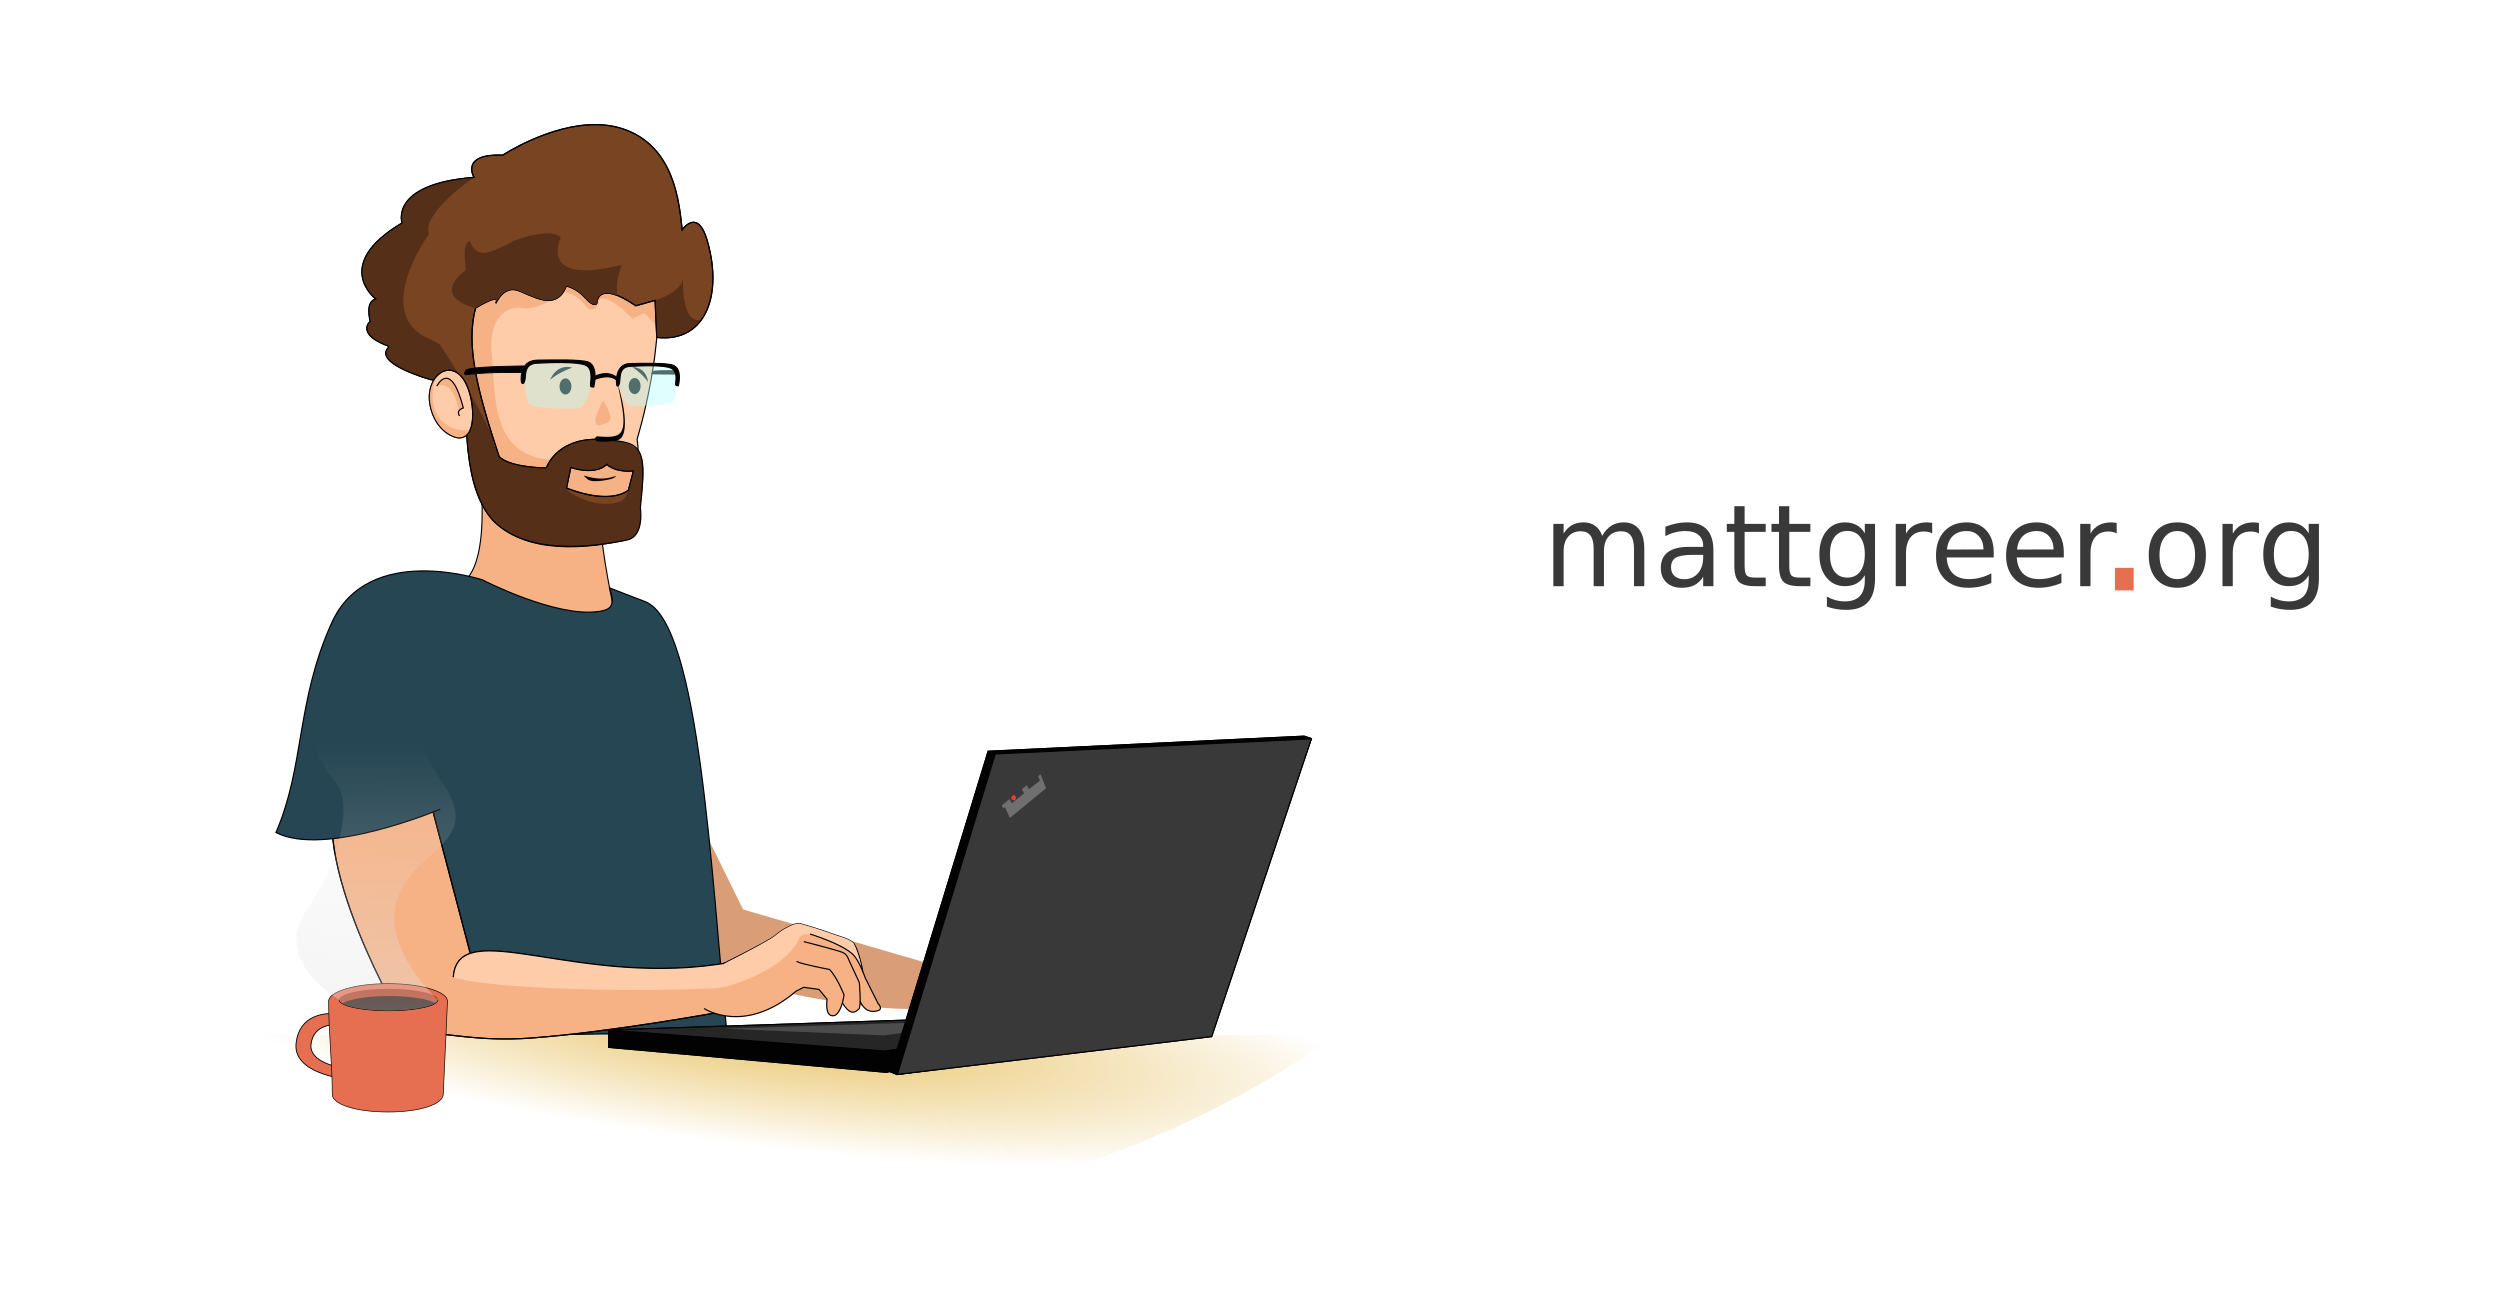 <?xml version="1.0" encoding="UTF-8" standalone="no"?>
<svg
   xmlns:dc="http://purl.org/dc/elements/1.1/"
   xmlns:cc="http://creativecommons.org/ns#"
   xmlns:rdf="http://www.w3.org/1999/02/22-rdf-syntax-ns#"
   xmlns:svg="http://www.w3.org/2000/svg"
   xmlns="http://www.w3.org/2000/svg"
   xmlns:xlink="http://www.w3.org/1999/xlink"
   xmlns:sodipodi="http://sodipodi.sourceforge.net/DTD/sodipodi-0.dtd"
   xmlns:inkscape="http://www.inkscape.org/namespaces/inkscape"
   width="1200mm"
   height="630mm"
   viewBox="0 0 1200 630"
   version="1.1"
   id="svg8"
   inkscape:version="1.0.1 (1.0.1+r74)"
   sodipodi:docname="meIndex_openGraph.svg"
   inkscape:export-filename="/home/matt/dev/mattgreer.org/illustrations/meIndex_openGraph.png"
   inkscape:export-xdpi="25.4"
   inkscape:export-ydpi="25.4">
  <rect x="0" y="0" width="1200" height="630" fill="#333333" stroke="none"/>
  <defs
     id="defs2">
    <linearGradient
       inkscape:collect="always"
       id="linearGradient5832">
      <stop
         style="stop-color:#e3e3e3;stop-opacity:1;"
         offset="0"
         id="stop5828" />
      <stop
         style="stop-color:#e3e3e3;stop-opacity:0;"
         offset="1"
         id="stop5830" />
    </linearGradient>
    <linearGradient
       inkscape:collect="always"
       id="linearGradient5786">
      <stop
         style="stop-color:#d4d4d4;stop-opacity:1;"
         offset="0"
         id="stop5782" />
      <stop
         style="stop-color:#d4d4d4;stop-opacity:0;"
         offset="1"
         id="stop5784" />
    </linearGradient>
    <linearGradient
       inkscape:collect="always"
       id="linearGradient5745">
      <stop
         style="stop-color:#e9c46a;stop-opacity:1;"
         offset="0"
         id="stop5741" />
      <stop
         style="stop-color:#e9c46a;stop-opacity:0;"
         offset="1"
         id="stop5743" />
    </linearGradient>
    <radialGradient
       inkscape:collect="always"
       xlink:href="#linearGradient5745"
       id="radialGradient5749"
       cx="188.043"
       cy="150.698"
       fx="188.043"
       fy="150.698"
       r="124.165"
       gradientTransform="matrix(2.355,0.269,-0.05,0.436,-6.433,424.607)"
       gradientUnits="userSpaceOnUse" />
    <linearGradient
       inkscape:collect="always"
       xlink:href="#linearGradient5786"
       id="linearGradient5788"
       x1="63.5"
       y1="201.284"
       x2="196.321"
       y2="43.063"
       gradientUnits="userSpaceOnUse"
       gradientTransform="matrix(2.156,0,0,2.156,88.126,42.274)" />
    <linearGradient
       inkscape:collect="always"
       xlink:href="#linearGradient5832"
       id="linearGradient5834"
       x1="43.682"
       y1="301.628"
       x2="44.677"
       y2="146.097"
       gradientUnits="userSpaceOnUse"
       gradientTransform="matrix(2.156,0,0,2.156,88.126,42.274)" />
  </defs>
  <sodipodi:namedview
     id="base"
     pagecolor="#ffffff"
     bordercolor="#666666"
     borderopacity="1.0"
     inkscape:pageopacity="0.0"
     inkscape:pageshadow="2"
     inkscape:zoom="0.125"
     inkscape:cx="1539.9164"
     inkscape:cy="478.45875"
     inkscape:document-units="mm"
     inkscape:current-layer="layer17"
     showgrid="false"
     fit-margin-top="8"
     fit-margin-left="8"
     fit-margin-right="8"
     fit-margin-bottom="8"
     inkscape:window-width="1900"
     inkscape:window-height="1032"
     inkscape:window-x="0"
     inkscape:window-y="28"
     inkscape:window-maximized="1"
     inkscape:snap-global="false"
     showguides="true"
     inkscape:guide-bbox="true"
     inkscape:document-rotation="0" />
  <g
     inkscape:groupmode="layer"
     id="layer17"
     inkscape:label="bg">
    <ellipse
       style="opacity:1;fill:url(#linearGradient5788);fill-opacity:1;stroke:none;stroke-width:0.431;stroke-miterlimit:4;stroke-dasharray:none;stroke-opacity:1"
       id="path5756"
       cx="372.224"
       cy="316.535"
       rx="195.103"
       ry="182.553" />
    <rect
       style="opacity:1;vector-effect:none;fill:#ffffff;fill-opacity:1;stroke:none;stroke-width:0.506;stroke-linecap:butt;stroke-linejoin:miter;stroke-miterlimit:4;stroke-dasharray:none;stroke-dashoffset:0;stroke-opacity:1"
       id="rect2115"
       width="1319.514"
       height="754.343"
       x="-32.354"
       y="-68.823" />
  </g>
  <g
     inkscape:groupmode="layer"
     id="layer9"
     inkscape:label="desk"
     transform="translate(-55.878,-44.183)">
    <path
       style="fill:url(#radialGradient5749);fill-opacity:1;stroke:none;stroke-width:0.57px;stroke-linecap:butt;stroke-linejoin:miter;stroke-opacity:1"
       d="m 161.253,540.999 h 535.434 c 0,0 -245.305,194.777 -535.434,0 z"
       id="path5261"
       inkscape:connector-curvature="0" />
  </g>
  <g
     inkscape:groupmode="layer"
     id="layer21"
     inkscape:label="left arm"
     style="display:inline">
    <path
       style="fill:#d99e77;fill-opacity:1;stroke:none;stroke-width:0.57px;stroke-linecap:butt;stroke-linejoin:miter;stroke-opacity:1"
       d="m 337.869,398.321 18.826,38.222 87.944,25.61 c 0,0 34.44,8.164 5.989,14.841 0,0 7.876,5.775 -7.439,7.044 -34.649,2.87 -111.595,-18.401 -111.595,-18.401 z"
       id="path7300"
       inkscape:connector-curvature="0"
       sodipodi:nodetypes="ccccscc" />
  </g>
  <g
     inkscape:groupmode="layer"
     id="layer8"
     inkscape:label="neck"
     transform="translate(-55.878,-44.183)">
    <path
       style="fill:#f6b285;fill-opacity:1;stroke:#000000;stroke-width:0.537px;stroke-linecap:butt;stroke-linejoin:miter;stroke-opacity:1"
       d="m 284.03,252.476 c 0,0 10.104,57.079 -5.052,70.533 l 44.856,22.695 24.879,-3.027 2.424,-3.315 c 0,0 -7.145,-31.712 -7.145,-47.712 z"
       id="path5134"
       inkscape:connector-curvature="0" />
  </g>
  <g
     inkscape:label="face"
     inkscape:groupmode="layer"
     id="layer1"
     transform="translate(29.369,-28.476)"
     style="display:inline">
    <path
       style="fill:#ffccaa;stroke:#000000;stroke-width:0.57px;stroke-linecap:butt;stroke-linejoin:miter;stroke-opacity:1"
       d="m 196.971,239.311 c 0,0 6.112,33.821 22.004,44.008 15.892,10.187 50.121,0.407 50.121,0.407 0,0 10.187,-26.079 7.335,-44.416 0,0 14.669,-47.268 8.557,-79.867 -6.112,-32.599 -85.979,-16.707 -85.979,-16.707 l -22.412,50.528 z"
       id="path100"
       inkscape:connector-curvature="0" />
    <path
       style="fill:#f6b285;fill-opacity:1;stroke:none;stroke-width:0.57px;stroke-linecap:butt;stroke-linejoin:miter;stroke-opacity:1"
       d="m 289.58,188.609 -9.653,-9.797 -5.763,2.593 c 0,0 -14.775,-15.445 -16.87,-7.285 0,0 0.181,3.263 -3.376,2.843 -1.662,-0.196 -1.609,-1.388 -3.206,-2.971 -2.778,-2.756 -6.248,-5.905 -10.548,-5.265 -6.771,1.008 -3.458,3.025 -3.458,3.025 0,0 -8.932,5.763 -15.559,4.61 -6.627,-1.153 -16.457,3.826 -14.44,23.131 2.017,19.305 -1.195,50.91 33.617,49.772 25.632,-0.838 4.462,-2.916 4.462,-2.916 l -8.512,12.997 -28.669,-5.33 -7.059,-17 -4.466,-27.517 -5.907,-23.771 5.763,-12.534 23.051,-6.627 20.314,-3.314 11.958,-0.144 39.186,3.314 -2.449,18.441 v 1.441"
       id="path5098"
       inkscape:connector-curvature="0"
       sodipodi:nodetypes="cccssssccssccccccccccccc" />
    <path
       style="fill:#f6b285;fill-opacity:1;stroke:none;stroke-width:0.57px;stroke-linecap:butt;stroke-linejoin:miter;stroke-opacity:1"
       d="m 260.048,220.606 c 0,0 5.63,8.788 3.025,10.229 -12.285,6.795 -4.087,-7.908 -3.025,-10.229 z"
       id="path5102"
       inkscape:connector-curvature="0"
       sodipodi:nodetypes="csc" />
    <path
       style="fill:#f6b285;fill-opacity:1;stroke:none;stroke-width:0.57px;stroke-linecap:butt;stroke-linejoin:miter;stroke-opacity:1"
       d="m 259.572,251.481 -17.114,0.509 -1.834,14.363 17.114,4.381 15.484,-0.306 2.242,-8.251 1.12,-8.048 z"
       id="path5106"
       inkscape:connector-curvature="0"
       sodipodi:nodetypes="cccccccc" />
  </g>
  <g
     inkscape:groupmode="layer"
     id="layer6"
     inkscape:label="beard/hair"
     style="display:inline"
     transform="translate(-55.878,-44.183)">
    <path
       style="display:inline;fill:#784421;stroke:#000000;stroke-width:0.57px;stroke-linecap:butt;stroke-linejoin:miter;stroke-opacity:1"
       d="m 342.155,103.995 c -22.346,-0.249 -44.902,14.617 -44.902,14.617 -20.782,-0.713 -13.854,10.696 -13.854,10.696 -40.85,3.26 -34.534,21.902 -34.534,21.902 -34.025,20.17 -12.632,36.47 -12.632,36.47 -5.297,1.528 -2.644,10.615 -2.644,10.615 -5.705,6.325 5.278,10.773 8.45,11.891 l 0.449,0.632 c -7.978,7.749 19.817,15.495 19.817,15.495 l 16.184,3.381 1.561,0.269 c -0.72,10.118 -2.493,50.771 14.042,65.528 18.948,16.911 51.343,9.983 60.104,8.353 8.761,-1.63 6.927,-14.058 6.927,-14.058 5.13,-25.853 1,-34.458 -19.05,-34.738 -19.46,0.03 -23.94,13.752 -23.94,13.752 0,0 -17.154,0.051 -22.662,-5.427 -10.666,-31.999 -16.038,-53.812 -11.32,-71.34 0,0 12.306,-7.73 9.713,-2.255 0,0 3.556,-8.333 10.183,-6.316 6.627,2.017 18.729,10.949 23.627,-2.017 0,0 4.898,0.864 9.22,5.763 4.322,4.898 5.475,2.593 5.475,2.593 0,0 -0.288,-11.814 18.729,1.152 l 9.22,-2.593 0.801,17.804 c 24.174,2.659 32.141,-21.677 23.726,-48.127 -4.584,-13.651 -11.511,-3.565 -11.511,-3.565 -1.426,-12.632 -3.464,-40.442 -28.932,-48.592 -3.979,-1.273 -8.11,-1.838 -12.249,-1.884 z m 4.98,163.13 c 5.118,4.246 12.786,3.062 12.786,3.062 l -2.377,9.22 c 0,0 -7.707,7.563 -29.749,-0.937 l 2.071,-9.909 c 0,0 11.29,4.101 17.269,-1.436 z"
       id="path76"
       inkscape:connector-curvature="0"
       sodipodi:nodetypes="sccccccccccssccccccscscccccccscccccc" />
    <path
       style="display:inline;fill:#552f17;fill-opacity:1;stroke:none;stroke-width:0.57px;stroke-linecap:butt;stroke-linejoin:miter;stroke-opacity:1"
       d="m 283.399,129.309 c -40.85,3.26 -34.534,21.902 -34.534,21.902 -34.025,20.17 -12.632,36.47 -12.632,36.47 -5.297,1.528 -2.644,10.615 -2.644,10.615 -5.705,6.325 5.278,10.773 8.45,11.891 l 0.449,0.632 c -7.978,7.749 19.817,15.495 19.817,15.495 5.929,1.14 4.447,1.041 10.398,2.065 l -2.324,-7.58 c 5.912,5.104 12.06,10.451 10.282,17.925 -0.72,10.118 -3.103,42.01 13.432,56.767 18.948,16.911 53.992,9.474 62.753,7.844 8.761,-1.63 6.418,-15.484 6.418,-15.484 3.09,-25.029 4.104,-32.543 -21.189,-32.802 -19.46,0.03 -23.94,13.752 -23.94,13.752 0,0 -17.154,0.051 -22.662,-5.426 -3.627,-15.033 -20.407,-41.605 -28.591,-53.981 l -4.815,-2.56 c -21.334,-8.623 -11.47,-34.254 -0.287,-50.28 -3.746,-10.085 21.62,-27.244 21.62,-27.244 z m 63.736,137.816 c 5.118,4.246 12.786,3.062 12.786,3.062 0,0 -1.779,13.066 -6.136,14.675 -11.553,4.266 -24.594,-3.86 -26.206,-6.176 l 2.287,-10.125 c 0,0 11.29,4.101 17.269,-1.436 z"
       id="path76-6"
       inkscape:connector-curvature="0"
       sodipodi:nodetypes="cccccccccccsccccccccccsccc" />
    <path
       style="display:inline;fill:#552f17;fill-opacity:1;stroke:none;stroke-width:0.57px;stroke-linecap:butt;stroke-linejoin:miter;stroke-opacity:1"
       d="m 383.757,176.539 c 0,0 -0.03,0.55 -0.053,1.407 0.069,-0.454 0.089,-0.924 0.053,-1.407 z m -0.053,1.407 c -1.044,6.919 -13.385,10.413 -13.385,10.413 l 0.801,17.804 c 9.86,1.084 17.023,-2.323 21.479,-8.532 -0.019,0.004 -0.035,0.009 -0.053,0.013 -8.792,2.152 -8.975,-14.703 -8.841,-19.699 z"
       id="path76-7"
       inkscape:connector-curvature="0"
       sodipodi:nodetypes="cccccccccc" />
    <path
       style="display:inline;fill:none;stroke:#000000;stroke-width:0.57px;stroke-linecap:butt;stroke-linejoin:miter;stroke-opacity:1"
       d="m 342.155,103.995 c -22.346,-0.249 -44.902,14.617 -44.902,14.617 -20.782,-0.713 -13.854,10.696 -13.854,10.696 -40.85,3.26 -34.534,21.902 -34.534,21.902 -34.025,20.17 -12.632,36.47 -12.632,36.47 -5.297,1.528 -2.644,10.615 -2.644,10.615 -5.705,6.325 5.278,10.773 8.45,11.891 l 0.449,0.632 c -7.978,7.749 19.817,15.495 19.817,15.495 l 16.184,3.381 1.561,0.269 c -0.72,10.118 -2.493,50.771 14.042,65.528 18.948,16.911 53.788,9.576 62.549,7.946 8.761,-1.63 6.621,-15.586 6.621,-15.586 3.384,-31.807 0.428,-31.463 -21.189,-32.802 -19.46,0.03 -23.94,13.752 -23.94,13.752 0,0 -17.154,0.051 -22.662,-5.427 -10.666,-31.999 -16.038,-53.812 -11.32,-71.34 0,0 12.306,-7.73 9.713,-2.255 0,0 3.556,-8.333 10.183,-6.316 6.627,2.017 18.729,10.949 23.627,-2.017 0,0 4.898,0.864 9.22,5.763 4.322,4.898 5.475,2.593 5.475,2.593 0,0 -0.288,-11.814 18.729,1.152 l 9.22,-2.593 0.801,17.804 c 24.173,2.659 32.141,-21.677 23.726,-48.127 -4.584,-13.651 -11.511,-3.565 -11.511,-3.565 -1.426,-12.632 -3.464,-40.442 -28.932,-48.592 -3.979,-1.273 -8.11,-1.838 -12.249,-1.884 z m 4.98,163.13 c 5.118,4.246 12.786,3.062 12.786,3.062 l -2.377,9.22 c 0,0 -7.707,7.563 -29.749,-0.937 l 2.071,-9.909 c 0,0 11.29,4.101 17.269,-1.436 z"
       id="path76-3"
       inkscape:connector-curvature="0"
       sodipodi:nodetypes="sccccccccccssccccccscscccccccscccccc" />
    <path
       style="display:inline;fill:#552f17;fill-opacity:1;stroke:none;stroke-width:0.57px;stroke-linecap:butt;stroke-linejoin:miter;stroke-opacity:1"
       d="m 279.209,173.939 c -16.911,13.447 4.943,18.094 4.943,18.094 0,0 12.306,-7.73 9.713,-2.255 0,0 3.556,-8.333 10.183,-6.316 6.627,2.017 18.729,10.949 23.627,-2.017 0,0 4.898,0.864 9.22,5.763 4.322,4.898 5.475,2.593 5.475,2.593 0,0 -0.185,-7.733 9.823,-3.812 -1.112,-7.5 2.196,-14.698 2.196,-14.698 -40.952,10.391 -29.338,-13.04 -29.338,-13.04 0,0 -3.259,-5.501 -22.207,1.426 -13.378,6.974 -18.13,8.59 -21.578,-0.023 -4.253,2.719 -1.25,12.557 -2.056,14.284 z"
       id="path76-5"
       inkscape:connector-curvature="0"
       sodipodi:nodetypes="cccccccccccccc" />
    <path
       style="display:inline;fill:#000000;fill-opacity:1;stroke:none;stroke-width:0.525px;stroke-linecap:butt;stroke-linejoin:miter;stroke-opacity:1"
       d="m 336.51,272.554 c 0,0 6.787,2.424 12.399,0.808 5.612,-1.616 0.75,0.606 0.75,0.606 0,0 -9.071,2.491 -11.746,0.269 -2.676,-2.222 -1.403,-1.683 -1.403,-1.683 z"
       id="path4936"
       inkscape:connector-curvature="0" />
  </g>
  <g
     inkscape:groupmode="layer"
     id="layer7"
     inkscape:label="nose/ear"
     transform="translate(-55.878,-44.183)">
    <path
       style="display:inline;fill:#ffccaa;fill-opacity:1;stroke:#000000;stroke-width:0.513px;stroke-linecap:butt;stroke-linejoin:miter;stroke-opacity:1"
       d="m 261.985,236.506 c 1.471,13.304 11.004,18.248 14.897,17.86 6.427,-0.639 6.572,-11.348 5.15,-18.407 -4.571,-22.685 -21.273,-14.516 -20.046,0.547 z"
       id="path102"
       inkscape:connector-curvature="0"
       sodipodi:nodetypes="cssc" />
    <path
       style="color:#000000;font-style:normal;font-variant:normal;font-weight:normal;font-stretch:normal;font-size:medium;line-height:normal;font-family:sans-serif;font-variant-ligatures:normal;font-variant-position:normal;font-variant-caps:normal;font-variant-numeric:normal;font-variant-alternates:normal;font-feature-settings:normal;text-indent:0;text-align:start;text-decoration:none;text-decoration-line:none;text-decoration-style:solid;text-decoration-color:#000000;letter-spacing:normal;word-spacing:normal;text-transform:none;writing-mode:lr-tb;direction:ltr;text-orientation:mixed;dominant-baseline:auto;baseline-shift:baseline;text-anchor:start;white-space:normal;shape-padding:0;clip-rule:nonzero;display:inline;overflow:visible;visibility:visible;opacity:1;isolation:auto;mix-blend-mode:normal;color-interpolation:sRGB;color-interpolation-filters:linearRGB;solid-color:#000000;solid-opacity:1;vector-effect:none;fill:#000000;fill-opacity:1;fill-rule:nonzero;stroke:none;stroke-width:2.156;stroke-linecap:butt;stroke-linejoin:miter;stroke-miterlimit:4;stroke-dasharray:none;stroke-dashoffset:0;stroke-opacity:1;color-rendering:auto;image-rendering:auto;shape-rendering:auto;text-rendering:auto;enable-background:accumulate"
       d="m 353.42,233.716 c 4.211,20.438 0.749,20.774 -11.137,19.897 -4.364,3.86 8.17,2.396 9.579,1.926 6.479,-0.736 3.863,-16.864 0.478,-27.153 z"
       id="path138-3"
       inkscape:connector-curvature="0"
       sodipodi:nodetypes="ccccc" />
    <path
       style="fill:#f6b285;fill-opacity:1;stroke:none;stroke-width:0.57px;stroke-linecap:butt;stroke-linejoin:miter;stroke-opacity:1"
       d="m 265.547,229.517 c 0,0 6.614,-13.44 12.723,10.461 0,0 -3.736,1.112 -1.8,3.863 -2.262,-18.723 -10.923,-14.324 -10.923,-14.324 z"
       id="path5024-0"
       inkscape:connector-curvature="0"
       sodipodi:nodetypes="cc" />
    <path
       style="fill:none;stroke:#000000;stroke-width:0.57px;stroke-linecap:butt;stroke-linejoin:miter;stroke-opacity:1"
       d="m 265.547,229.517 c 0,0 6.614,-13.44 12.723,10.461 0,0 -3.736,1.112 -1.8,3.863"
       id="path5024"
       inkscape:connector-curvature="0"
       sodipodi:nodetypes="cc" />
    <path
       style="display:inline;fill:#f6b285;fill-opacity:1;stroke:none;stroke-width:0.513px;stroke-linecap:butt;stroke-linejoin:miter;stroke-opacity:1"
       d="m 265.686,224.48 c -3.065,3.979 -4.327,5.993 -3.82,12.22 1.471,13.304 11.005,18.248 14.897,17.861 1.335,-0.133 1.46,0.591 4.888,-3.817 -19.483,0.913 -20.358,-17.89 -15.965,-26.263 z"
       id="path102-6"
       inkscape:connector-curvature="0"
       sodipodi:nodetypes="ccccc" />
    <path
       style="display:inline;fill:none;fill-opacity:1;stroke:#000000;stroke-width:0.513px;stroke-linecap:butt;stroke-linejoin:miter;stroke-opacity:1"
       d="m 261.985,236.506 c 1.471,13.304 11.004,18.248 14.897,17.86 6.427,-0.639 6.572,-11.348 5.15,-18.407 -4.571,-22.685 -21.273,-14.516 -20.046,0.547 z"
       id="path102-2"
       inkscape:connector-curvature="0"
       sodipodi:nodetypes="cssc" />
  </g>
  <g
     inkscape:groupmode="layer"
     id="layer4"
     inkscape:label="eyes"
     transform="translate(-55.878,-44.183)">
    <ellipse
       style="display:inline;fill:#000000;fill-opacity:1;stroke:none;stroke-width:2.156;stroke-miterlimit:4;stroke-dasharray:none"
       id="path4791"
       cx="327.303"
       cy="229.682"
       rx="2.852"
       ry="3.871" />
    <ellipse
       style="display:inline;fill:#000000;fill-opacity:1;stroke:none;stroke-width:2.156;stroke-miterlimit:4;stroke-dasharray:none"
       id="path4791-9"
       cx="360.513"
       cy="229.478"
       rx="2.852"
       ry="3.871" />
    <path
       style="display:inline;fill:#000000;fill-opacity:1;stroke:none;stroke-width:0.57px;stroke-linecap:butt;stroke-linejoin:miter;stroke-opacity:1"
       d="m 319.934,226.47 c 0,0 2.846,-7.874 10.69,-5.836 0,0 -2.637,0.877 -5.403,2.344 -3.247,1.722 -5.288,3.493 -5.288,3.493 z"
       id="path4808"
       inkscape:connector-curvature="0"
       sodipodi:nodetypes="ccsc" />
    <path
       style="display:inline;fill:#000000;fill-opacity:1;stroke:none;stroke-width:0.484px;stroke-linecap:butt;stroke-linejoin:miter;stroke-opacity:1"
       d="m 366.946,227.516 c 0,0 -0.491,-6.947 -7.516,-7.115 0,0 1.988,1.305 3.943,3.112 2.295,2.121 3.573,4.004 3.573,4.004 z"
       id="path4808-1"
       inkscape:connector-curvature="0"
       sodipodi:nodetypes="ccsc" />
  </g>
  <g
     inkscape:groupmode="layer"
     id="layer3"
     inkscape:label="glasses"
     style="display:inline"
     transform="translate(-55.878,-44.183)">
    <path
       style="display:inline;fill:#000000;fill-opacity:1;stroke:#000000;stroke-width:0.522px;stroke-linecap:butt;stroke-linejoin:miter;stroke-opacity:1"
       d="m 341.451,224.828 c 0,0 5.692,-3.296 10.632,0.575 l -0.032,1.455 c 0,0 -2.56,-3.674 -10.751,-0.54 z"
       id="path136"
       inkscape:connector-curvature="0"
       sodipodi:nodetypes="ccccc" />
    <path
       style="display:inline;fill:#000000;stroke:#000000;stroke-width:0.437px;stroke-linecap:butt;stroke-linejoin:miter;stroke-opacity:1"
       d="m 279.338,224.041 c -1.569,-1.096 0.373,-1.004 0.097,-1.813 -0.585,-1.711 14.065,-2.177 27.801,-2.407 l -0.991,3.205 c 0,0 -14.516,-0.495 -26.906,1.015 z"
       id="path134"
       inkscape:connector-curvature="0"
       sodipodi:nodetypes="cscccc" />
    <path
       style="fill:#b8fdfa;fill-opacity:0.437;stroke:none;stroke-width:0.57px;stroke-linecap:butt;stroke-linejoin:miter;stroke-opacity:1"
       d="m 339.344,229.9 c 0,0 -2.292,10.442 -6.316,10.442 -4.024,0 -20.272,0.458 -23.125,-2.445 -2.852,-2.903 -1.986,-16.045 -1.986,-16.045 l 3.464,-3.464 8.201,-0.815 h 9.525 c 0,0 5.144,-0.051 5.654,0.306 0.509,0.357 4.89,3.056 4.992,3.26 0.102,0.204 1.07,5.144 1.07,5.144 z"
       id="path4882"
       inkscape:connector-curvature="0"
       sodipodi:nodetypes="csscccccccc" />
    <path
       style="fill:#000000;fill-opacity:1;stroke:#000000;stroke-width:0.57px;stroke-linecap:butt;stroke-linejoin:miter;stroke-opacity:1"
       d="m 306.114,227.155 c 0,0 -1.222,-9.983 7.742,-10.085 6.287,-0.071 20.905,-0.512 24.502,0.969 4.996,2.057 2.51,11.941 2.51,11.941 0,0 -1.32,0.013 -1.519,-0.48 -0.331,-0.818 1.706,-8.152 -2.267,-9.986 -3.973,-1.834 -16.809,-1.324 -23.43,-1.019 -6.622,0.306 -5.195,6.214 -5.909,8.455 -0.713,2.241 -1.63,1.183 -1.63,0.204 z"
       id="path4850"
       inkscape:connector-curvature="0"
       sodipodi:nodetypes="csscscscsc" />
    <path
       style="display:inline;fill:#000000;stroke:#000000;stroke-width:0.323px;stroke-linecap:butt;stroke-linejoin:miter;stroke-opacity:1"
       d="m 369.05,222.451 c 0,0 -1.632,-0.346 11.363,-0.479 l -0.07,1.826 -11.673,-0.09 z"
       id="path134-6"
       inkscape:connector-curvature="0"
       sodipodi:nodetypes="ccccc" />
    <path
       style="display:inline;fill:#b8fdfa;fill-opacity:0.437;stroke:none;stroke-width:0.488px;stroke-linecap:butt;stroke-linejoin:miter;stroke-opacity:1"
       d="m 353.332,230.143 c 0,0 1.988,8.809 5.478,8.809 3.49,0 17.584,0.387 20.058,-2.063 2.474,-2.449 1.723,-13.535 1.723,-13.535 l -3.004,-2.922 -7.113,-0.688 h -8.262 c 0,0 -4.462,-0.043 -4.904,0.258 -0.442,0.301 -4.241,2.578 -4.33,2.75 -0.088,0.172 -0.928,4.34 -0.928,4.34 z"
       id="path4882-0"
       inkscape:connector-curvature="0"
       sodipodi:nodetypes="csscccccccc" />
    <path
       style="display:inline;fill:#000000;fill-opacity:1;stroke:#000000;stroke-width:0.519px;stroke-linecap:butt;stroke-linejoin:miter;stroke-opacity:1"
       d="m 351.81,228.458 c 0,0 -1.043,-9.691 6.604,-9.79 5.363,-0.069 17.833,-0.497 20.901,0.941 4.262,1.997 2.177,9.755 2.177,9.755 0,0 -1.126,0.013 -1.295,-0.466 -0.282,-0.795 1.419,-6.077 -1.97,-7.857 -3.389,-1.78 -14.338,-1.286 -19.987,-0.989 -5.648,0.297 -4.432,6.032 -5.04,8.208 -0.608,2.176 -1.39,1.149 -1.39,0.198 z"
       id="path4850-2"
       inkscape:connector-curvature="0"
       sodipodi:nodetypes="csscscscsc" />
  </g>
  <g
     inkscape:groupmode="layer"
     id="layer5"
     inkscape:label="shirt"
     transform="translate(-55.878,-44.183)">
    <path
       style="fill:#264653;fill-opacity:1;stroke:#000000;stroke-width:0.57px;stroke-linecap:butt;stroke-linejoin:miter;stroke-opacity:1"
       d="m 228.488,332.775 c 15.36,-20.82 59.085,-10.187 59.085,-10.187 0,0 35.325,18.255 55.927,15.077 5.664,-0.874 7.844,-2.751 4.992,-11.308 0,0 11.666,4.623 17.14,6.641 26.239,10.29 31.695,133.161 39.338,208.68 -68.639,-3.308 -95.517,1.503 -144.705,-1.603 L 231.845,445.084"
       id="path4919-8"
       inkscape:connector-curvature="0"
       sodipodi:nodetypes="ccsccccc" />
  </g>
  <g
     inkscape:groupmode="layer"
     id="layer12"
     inkscape:label="laptop"
     transform="translate(-55.878,-44.183)">
    <path
       style="fill:#020202;fill-opacity:1;stroke:#000000;stroke-width:0.57px;stroke-linecap:butt;stroke-linejoin:miter;stroke-opacity:1"
       d="M 481.442,548.237 348.03,537.967 v 8.932 l 133.339,11.999 12.807,-3.109 -6.551,-7.945 z"
       id="path5327"
       inkscape:connector-curvature="0"
       sodipodi:nodetypes="ccccccc" />
    <path
       style="fill:#262626;fill-opacity:1;stroke:#000000;stroke-width:0.57px;stroke-linecap:butt;stroke-linejoin:miter;stroke-opacity:1"
       d="m 347.704,538.578 152.251,-5.037 -2.305,12.534 -17,2.593 z"
       id="path5329"
       inkscape:connector-curvature="0"
       sodipodi:nodetypes="ccccc" />
    <path
       style="fill:#4c4c4c;fill-opacity:1;stroke:none;stroke-width:0.57px;stroke-linecap:butt;stroke-linejoin:miter;stroke-opacity:1"
       d="m 494.017,535.076 c 0,0 -91.164,2.884 -90.155,2.884 1.008,0 76.246,3.212 76.246,3.212 l 12.272,-1.62 z"
       id="path5375"
       inkscape:connector-curvature="0"
       sodipodi:nodetypes="csccc" />
    <path
       style="fill:#020202;fill-opacity:1;stroke:#000000;stroke-width:0.57px;stroke-linecap:butt;stroke-linejoin:miter;stroke-opacity:1"
       d="m 483.218,558.613 46.974,-153.823 151.719,-7.248 3.389,1.164 -51.219,141.751 -147.665,19.473 z"
       id="path5325"
       inkscape:connector-curvature="0"
       sodipodi:nodetypes="ccccccc" />
    <path
       style="fill:#393939;fill-opacity:1;stroke:#000000;stroke-width:0.57px;stroke-linecap:butt;stroke-linejoin:miter;stroke-opacity:1"
       d="m 486.615,559.904 46.974,-153.823 151.719,-7.248 -47.83,142.915 z"
       id="path5325-7"
       inkscape:connector-curvature="0"
       sodipodi:nodetypes="ccccc" />
    <path
       style="fill:#6f6f6f;fill-opacity:1;stroke:none;stroke-width:0.57px;stroke-linecap:butt;stroke-linejoin:miter;stroke-opacity:1"
       d="m 555.392,415.869 -1.188,0.832 0.849,2.216 -5.297,4.075 -0.984,-1.93 -2.354,1.891 0.995,2.026 -5.857,4.788 -1.079,-2.042 -3.745,3.007 0.706,1.476 0.806,-0.612 2.388,5.194 17.35,-14.27 z"
       id="path5361"
       inkscape:connector-curvature="0"
       sodipodi:nodetypes="ccccccccccccccc" />
    <ellipse
       style="fill:#ff3333;fill-opacity:1;stroke:none;stroke-width:0.535;stroke-miterlimit:4;stroke-dasharray:none;stroke-opacity:1"
       id="path5363"
       cx="542.447"
       cy="427.143"
       rx="1.095"
       ry="1.197" />
    <path
       sodipodi:nodetypes="ccccccc"
       inkscape:connector-curvature="0"
       id="path7948"
       d="M 481.442,548.237 348.03,537.967 v 8.932 l 133.339,11.999 12.807,-3.109 -6.551,-7.945 z"
       style="fill:#020202;fill-opacity:1;stroke:#000000;stroke-width:0.57px;stroke-linecap:butt;stroke-linejoin:miter;stroke-opacity:1" />
    <path
       sodipodi:nodetypes="ccccc"
       inkscape:connector-curvature="0"
       id="path7950"
       d="m 347.704,538.578 152.251,-5.037 -2.305,12.534 -17,2.593 z"
       style="fill:#262626;fill-opacity:1;stroke:#000000;stroke-width:0.57px;stroke-linecap:butt;stroke-linejoin:miter;stroke-opacity:1" />
    <path
       sodipodi:nodetypes="csccc"
       inkscape:connector-curvature="0"
       id="path7952"
       d="m 494.017,535.076 c 0,0 -91.164,2.884 -90.155,2.884 1.008,0 76.246,3.212 76.246,3.212 l 12.272,-1.62 z"
       style="fill:#4c4c4c;fill-opacity:1;stroke:none;stroke-width:0.57px;stroke-linecap:butt;stroke-linejoin:miter;stroke-opacity:1" />
    <path
       sodipodi:nodetypes="ccccccc"
       inkscape:connector-curvature="0"
       id="path7954"
       d="m 483.218,558.613 46.974,-153.823 151.719,-7.248 3.389,1.164 -51.219,141.751 -147.665,19.473 z"
       style="fill:#020202;fill-opacity:1;stroke:#000000;stroke-width:0.57px;stroke-linecap:butt;stroke-linejoin:miter;stroke-opacity:1" />
    <path
       sodipodi:nodetypes="ccccc"
       inkscape:connector-curvature="0"
       id="path7956"
       d="m 486.615,559.904 46.974,-153.823 151.719,-7.248 -47.83,142.915 z"
       style="fill:#393939;fill-opacity:1;stroke:#000000;stroke-width:0.57px;stroke-linecap:butt;stroke-linejoin:miter;stroke-opacity:1" />
    <path
       sodipodi:nodetypes="ccccccccccccccc"
       inkscape:connector-curvature="0"
       id="path7958"
       d="m 555.392,415.869 -1.188,0.832 0.849,2.216 -5.297,4.075 -0.984,-1.93 -2.354,1.891 0.995,2.026 -5.857,4.788 -1.079,-2.042 -3.745,3.007 0.706,1.476 0.806,-0.612 2.388,5.194 17.35,-14.27 z"
       style="fill:#6f6f6f;fill-opacity:1;stroke:none;stroke-width:0.57px;stroke-linecap:butt;stroke-linejoin:miter;stroke-opacity:1" />
    <ellipse
       ry="1.197"
       rx="1.095"
       cy="427.143"
       cx="542.447"
       id="ellipse7960"
       style="fill:#ff3333;fill-opacity:1;stroke:none;stroke-width:0.535;stroke-miterlimit:4;stroke-dasharray:none;stroke-opacity:1" />
  </g>
  <g
     inkscape:groupmode="layer"
     id="layer10"
     inkscape:label="arm"
     transform="translate(-55.878,-44.183)">
    <path
       style="fill:#f6b285;fill-opacity:1;stroke:#000000;stroke-width:0.571;stroke-linecap:butt;stroke-linejoin:miter;stroke-miterlimit:4;stroke-dasharray:none;stroke-opacity:1"
       d="m 281.629,501.905 c -15.056,-57.353 -26.07,-99.167 -26.07,-99.167 0,0 -30.48,3.273 -36.461,15.372 -17.966,36.34 30.611,117.7 30.611,117.7 0,0 3.746,7.78 14.407,4.898 4.235,-1.144 21.095,3.647 46.761,1.733 38.95,-2.904 90.746,-12.489 90.746,-12.489 0,0 15.731,-25.826 5.414,-23.938 -72.768,13.319 -131.251,-23.509 -133.556,7.178"
       id="path5264"
       inkscape:connector-curvature="0"
       sodipodi:nodetypes="ccscsscsc" />
    <path
       style="fill:#ffccaa;fill-opacity:1;stroke:none;stroke-width:0.571;stroke-linecap:butt;stroke-linejoin:miter;stroke-miterlimit:4;stroke-dasharray:none;stroke-opacity:1"
       d="m 407.814,518.162 c 2.884,-6.523 4.626,-13.136 -0.777,-12.147 -72.768,13.319 -131.251,-23.509 -133.556,7.178 0,0 9.64,4.642 67.91,5.969 33.924,0.773 66.424,-1 66.424,-1 z"
       id="path5264-8"
       inkscape:connector-curvature="0"
       sodipodi:nodetypes="cscsc" />
    <path
       style="fill:none;fill-opacity:1;stroke:#000000;stroke-width:0.571;stroke-linecap:butt;stroke-linejoin:miter;stroke-miterlimit:4;stroke-dasharray:none;stroke-opacity:1"
       d="m 281.629,501.905 c -15.056,-57.353 -26.07,-99.167 -26.07,-99.167 0,0 -30.48,3.273 -36.461,15.372 -17.966,36.34 30.611,117.7 30.611,117.7 0,0 3.746,7.78 14.407,4.898 4.235,-1.144 21.095,3.647 46.761,1.733 38.95,-2.904 90.746,-12.489 90.746,-12.489 0,0 15.731,-25.826 5.414,-23.938 -72.768,13.319 -131.251,-23.509 -133.556,7.178"
       id="path5264-4"
       inkscape:connector-curvature="0"
       sodipodi:nodetypes="ccscsscsc" />
  </g>
  <g
     inkscape:groupmode="layer"
     id="layer14"
     inkscape:label="hand">
    <path
       style="fill:#f6b285;fill-opacity:1;stroke:none;stroke-width:0.57px;stroke-linecap:butt;stroke-linejoin:miter;stroke-opacity:1"
       d="m 383.494,443.276 c -2.553,-0.113 -8.294,3.099 -11.351,5.773 -3.26,2.852 -24.449,13.447 -24.449,13.447 l -7.131,22.615 c 0,0 17.318,11.001 41.564,-9.373 l 3.667,-1.833 7.335,1.018 3.871,4.686 c 0,0 -1.223,7.945 2.648,7.945 0,0 2.76,0.755 4.689,-6.227 4.262,7.074 6.724,3.984 7.944,2.967 0.398,-0.332 0.556,-1.793 0.592,-3.606 2.442,5.128 5.956,5.227 8.576,4.421 2.649,-0.815 0,-3.464 0,-3.464 l -6.113,-12.224 c 0,0 -0.486,-1.398 -1.251,-3.229 -0.251,-2.412 -2.626,-11.985 -4.583,-13.681 -2.321,-2.012 -5.776,-2.677 -9.366,-4.007 -6.509,-2.411 -14.732,-4.768 -16.176,-5.162 -0.14,-0.038 -0.296,-0.06 -0.466,-0.068 z"
       id="path5542-2"
       inkscape:connector-curvature="0"
       sodipodi:nodetypes="cscccccccccccccccsccc" />
    <path
       style="fill:none;stroke:#000000;stroke-width:0.57px;stroke-linecap:butt;stroke-linejoin:miter;stroke-opacity:1"
       d="m 337.965,484.093 c 0,0 19.355,12.938 44.161,-8.353 l 3.667,-1.834 7.335,1.019 3.871,4.686 c 0,0 -1.222,7.946 2.649,7.946 0,0 3.667,1.019 5.501,-9.983 0,0 -3.056,-7.946 -6.927,-12.225 0,0 -13.243,-2.445 -15.892,-3.871"
       id="path5542"
       inkscape:connector-curvature="0"
       sodipodi:nodetypes="ccccccccc" />
    <path
       style="fill:none;stroke:#000000;stroke-width:0.57px;stroke-linecap:butt;stroke-linejoin:miter;stroke-opacity:1"
       d="m 385.804,451.972 c 0,0 16.493,4.209 18.734,5.227 2.241,1.019 2.852,3.464 2.852,3.464 l 5.094,11.002 c 0,0 1.019,11.613 -0.204,12.632 -1.222,1.019 -3.691,4.123 -7.97,-3.008"
       id="path5546"
       inkscape:connector-curvature="0"
       sodipodi:nodetypes="ccccsc" />
    <path
       style="fill:none;stroke:#000000;stroke-width:0.57px;stroke-linecap:butt;stroke-linejoin:miter;stroke-opacity:1"
       d="m 346.973,462.64 c 0,0 21.91,-10.739 25.169,-13.591 3.26,-2.852 9.576,-6.316 11.817,-5.705 1.444,0.394 9.667,2.75 16.176,5.162 3.59,1.33 7.045,1.995 9.366,4.007 2.069,1.793 4.608,12.404 4.608,14.033"
       id="path5550"
       inkscape:connector-curvature="0"
       sodipodi:nodetypes="cscssc" />
    <path
       style="fill:#ffccaa;fill-opacity:1;stroke:none;stroke-width:0.57px;stroke-linecap:butt;stroke-linejoin:miter;stroke-opacity:1"
       d="m 383.494,443.276 c -2.553,-0.113 -8.294,3.099 -11.351,5.773 -3.26,2.852 -24.449,13.447 -24.449,13.447 l -4.166,11.96 c 10.446,-1.382 34.329,-10.388 40.14,-24.18 1.38,-3.274 6.198,-1.144 6.198,-1.144 l 10.402,3.096 8.999,5.287 4.187,6.377 c -0.575,-3.064 -3.117,-10.656 -3.952,-11.379 -2.321,-2.012 -5.776,-2.677 -9.366,-4.007 -6.509,-2.411 -14.732,-4.768 -16.176,-5.162 -0.14,-0.038 -0.296,-0.06 -0.466,-0.068 z"
       id="path5542-2-5"
       inkscape:connector-curvature="0"
       sodipodi:nodetypes="ccccsccccscccc" />
    <path
       style="fill:none;fill-opacity:1;stroke:none;stroke-width:0.57px;stroke-linecap:butt;stroke-linejoin:miter;stroke-opacity:1"
       d="m 383.494,443.276 c -2.553,-0.113 -8.294,3.099 -11.351,5.773 -3.26,2.852 -24.449,13.447 -24.449,13.447 l -7.131,22.615 c 0,0 17.318,11.001 41.564,-9.373 l 3.667,-1.833 7.335,1.018 3.871,4.686 c 0,0 -1.223,7.945 2.648,7.945 0,0 2.76,0.755 4.689,-6.227 4.262,7.074 6.724,3.984 7.944,2.967 0.398,-0.332 0.556,-1.793 0.592,-3.606 2.442,5.128 5.956,5.227 8.576,4.421 2.649,-0.815 0,-3.464 0,-3.464 l -6.113,-12.224 c 0,0 -0.486,-1.398 -1.251,-3.229 -0.251,-2.412 -2.626,-11.985 -4.583,-13.681 -2.321,-2.012 -5.776,-2.677 -9.366,-4.007 -6.509,-2.411 -14.732,-4.768 -16.176,-5.162 -0.14,-0.038 -0.296,-0.06 -0.466,-0.068 z"
       id="path5542-2-0"
       inkscape:connector-curvature="0"
       sodipodi:nodetypes="cscccccccccccccccsccc" />
    <path
       style="fill:none;stroke:#000000;stroke-width:0.57px;stroke-linecap:butt;stroke-linejoin:miter;stroke-opacity:1"
       d="m 388.794,448.344 c 0,0 15.147,4.543 20.638,9.825 3.053,2.937 5.904,11.255 5.904,11.255 l 6.112,12.225 c 0,0 2.649,2.649 0,3.464 -2.649,0.815 -6.214,0.713 -8.659,-4.584"
       id="path5548"
       inkscape:connector-curvature="0"
       sodipodi:nodetypes="cscccc" />
  </g>
  <g
     inkscape:groupmode="layer"
     id="layer11"
     inkscape:label="right sleeve"
     transform="translate(-55.878,-44.183)">
    <path
       style="fill:#264653;fill-opacity:1;stroke:#000000;stroke-width:0.57px;stroke-linecap:butt;stroke-linejoin:miter;stroke-opacity:1"
       d="m 267.199,432.609 c 0,0 -55.302,23.332 -78.851,11.183 13.909,-32.319 9.58,-62.625 26.741,-100.644 17.618,-39.028 72.483,-20.56 72.483,-20.56"
       id="path4919-1"
       inkscape:connector-curvature="0"
       sodipodi:nodetypes="ccsc" />
  </g>
  <g
     inkscape:groupmode="layer"
     id="layer16"
     inkscape:label="mug">
    <path
       style="fill:#e76f51;fill-opacity:1;stroke:#000000;stroke-width:0.426px;stroke-linecap:butt;stroke-linejoin:miter;stroke-opacity:1"
       d="m 163.488,486.605 c -7.276,-0.713 -19.768,0.164 -21.362,14.155 -1.65,14.488 23.122,17.054 23.122,17.054 l 0.581,-4.933 c -3.73,-0.546 -17.51,-3.138 -16.545,-11.613 1.149,-10.087 11.721,-9.97 16.935,-9.281 0.804,0.107 1.46,0.223 1.955,0.321 l 0.528,-4.818 c 0,0 -1.519,-0.414 -3.833,-0.725 -0.434,-0.058 -0.896,-0.113 -1.381,-0.162 z"
       id="path5674"
       inkscape:connector-curvature="0" />
    <path
       style="opacity:1;fill:#e76f51;fill-opacity:1;stroke:#100701;stroke-width:0.34;stroke-miterlimit:4;stroke-dasharray:none;stroke-opacity:0.995"
       d="m 186.265,472.136 c -15.747,2e-5 -28.513,3.787 -28.513,8.458 5.5e-4,0.006 8.9e-4,0.013 0.002,0.019 -0.013,14.891 1.763,29.786 1.743,44.675 1.9e-4,4.671 11.022,8.458 26.769,8.458 15.748,4e-5 26.276,-3.792 26.488,-8.458 l 2.026,-44.694 c -1.9e-4,-4.671 -12.766,-8.458 -28.514,-8.458 z"
       id="path5580"
       inkscape:connector-curvature="0"
       sodipodi:nodetypes="cccccsccc" />
    <path
       style="opacity:1;fill:#af3618;fill-opacity:1;stroke:none;stroke-width:0.179;stroke-miterlimit:4;stroke-dasharray:none;stroke-opacity:1"
       d="m 210.17,479.889 a 23.689,5.231 0 0 1 -23.689,5.231 23.689,5.231 0 0 1 -23.689,-5.231 23.689,5.231 0 0 1 23.689,-5.231 23.689,5.231 0 0 1 23.689,5.231 z"
       id="path5578"
       inkscape:connector-curvature="0" />
    <path
       style="opacity:1;fill:none;fill-opacity:1;stroke:#120000;stroke-width:0.431;stroke-miterlimit:4;stroke-dasharray:none;stroke-opacity:1"
       d="m 210.17,479.889 c -2e-5,2.889 -10.606,5.231 -23.689,5.231 -13.083,0 -23.689,-2.342 -23.689,-5.231"
       id="path5578-1"
       inkscape:connector-curvature="0"
       sodipodi:nodetypes="csc" />
    <path
       style="opacity:1;fill:#1e0905;fill-opacity:1;stroke:none;stroke-width:0.179;stroke-miterlimit:4;stroke-dasharray:none;stroke-opacity:1"
       d="m 186.755,478.115 a 23.689,5.231 0 0 0 -22.357,3.519 23.689,5.231 0 0 0 22.357,3.52 23.689,5.231 0 0 0 22.357,-3.519 23.689,5.231 0 0 0 -22.357,-3.52 z"
       id="path5578-19"
       inkscape:connector-curvature="0" />
  </g>
  <g
     inkscape:groupmode="layer"
     id="layer18"
     inkscape:label="steam">
    <path
       style="fill:url(#linearGradient5834);fill-opacity:1;stroke:none;stroke-width:0.57px;stroke-linecap:butt;stroke-linejoin:miter;stroke-opacity:1"
       d="m 191.059,430.543 c 9.128,-23.96 41.073,-26.133 21.393,-54.766 -21.737,-31.624 -8.524,-42.624 -8.524,-42.624 l -48.552,-0.447 c -12.265,14.262 -2.852,32.517 5.705,42.786 8.557,10.269 1.997,37.937 -14.262,61.897 -16.259,23.96 15.973,42.501 15.973,42.501 1e-5,2.889 10.606,5.231 23.689,5.231 13.083,0 23.689,-2.342 23.689,-5.231 0,0 -28.239,-25.386 -19.111,-49.346 z"
       id="path5793"
       inkscape:connector-curvature="0"
       sodipodi:nodetypes="ssccsscscs" />
  </g>
  <g
     inkscape:groupmode="layer"
     id="layer2"
     inkscape:label="title">
    <path
       d="m 769.073,257.203 q 1.842,-3.31 4.405,-4.885 2.563,-1.575 6.033,-1.575 4.672,0 7.208,3.284 2.536,3.257 2.536,9.29 v 18.047 h -4.939 v -17.887 q 0,-4.298 -1.522,-6.38 -1.522,-2.082 -4.645,-2.082 -3.818,0 -6.033,2.536 -2.216,2.536 -2.216,6.914 v 16.899 h -4.939 v -17.887 q 0,-4.325 -1.522,-6.38 -1.522,-2.082 -4.699,-2.082 -3.764,0 -5.98,2.563 -2.216,2.536 -2.216,6.888 v 16.899 h -4.939 v -29.9 h 4.939 v 4.645 q 1.682,-2.75 4.031,-4.058 2.349,-1.308 5.58,-1.308 3.257,0 5.526,1.655 2.296,1.655 3.39,4.805 z"
       style="font-style:normal;font-weight:normal;font-size:22.578px;line-height:1.25;font-family:sans-serif;letter-spacing:0px;word-spacing:0px;fill:#393939;fill-opacity:1;stroke:none;stroke-width:0.641"
       id="path2075" />
    <path
       d="m 812.642,266.333 q -5.953,0 -8.249,1.362 -2.296,1.362 -2.296,4.645 0,2.616 1.709,4.165 1.735,1.522 4.699,1.522 4.085,0 6.541,-2.883 2.483,-2.91 2.483,-7.715 v -1.095 z m 9.798,-2.029 v 17.059 h -4.912 v -4.538 q -1.682,2.723 -4.191,4.031 -2.509,1.281 -6.14,1.281 -4.592,0 -7.315,-2.563 -2.696,-2.59 -2.696,-6.914 0,-5.046 3.364,-7.609 3.39,-2.563 10.091,-2.563 h 6.888 v -0.481 q 0,-3.39 -2.243,-5.233 -2.216,-1.869 -6.247,-1.869 -2.563,0 -4.992,0.614 -2.429,0.614 -4.672,1.842 v -4.538 q 2.696,-1.041 5.233,-1.548 2.536,-0.534 4.939,-0.534 6.487,0 9.691,3.364 3.204,3.364 3.204,10.198 z"
       style="font-style:normal;font-weight:normal;font-size:22.578px;line-height:1.25;font-family:sans-serif;letter-spacing:0px;word-spacing:0px;fill:#393939;fill-opacity:1;stroke:none;stroke-width:0.641"
       id="path2077" />
    <path
       d="m 837.416,242.973 v 8.49 h 10.118 v 3.818 h -10.118 v 16.232 q 0,3.657 0.988,4.699 1.014,1.041 4.085,1.041 h 5.046 v 4.111 h -5.046 q -5.686,0 -7.849,-2.109 -2.162,-2.136 -2.162,-7.742 v -16.232 h -3.604 v -3.818 h 3.604 v -8.49 z"
       style="font-style:normal;font-weight:normal;font-size:22.578px;line-height:1.25;font-family:sans-serif;letter-spacing:0px;word-spacing:0px;fill:#393939;fill-opacity:1;stroke:none;stroke-width:0.641"
       id="path2079" />
    <path
       d="m 858.854,242.973 v 8.49 h 10.118 v 3.818 h -10.118 v 16.232 q 0,3.657 0.988,4.699 1.014,1.041 4.085,1.041 h 5.046 v 4.111 h -5.046 q -5.686,0 -7.849,-2.109 -2.162,-2.136 -2.162,-7.742 v -16.232 h -3.604 v -3.818 h 3.604 v -8.49 z"
       style="font-style:normal;font-weight:normal;font-size:22.578px;line-height:1.25;font-family:sans-serif;letter-spacing:0px;word-spacing:0px;fill:#393939;fill-opacity:1;stroke:none;stroke-width:0.641"
       id="path2081" />
    <path
       d="m 895.108,266.066 q 0,-5.339 -2.216,-8.276 -2.189,-2.937 -6.167,-2.937 -3.951,0 -6.167,2.937 -2.189,2.937 -2.189,8.276 0,5.313 2.189,8.249 2.216,2.937 6.167,2.937 3.978,0 6.167,-2.937 2.216,-2.937 2.216,-8.249 z m 4.912,11.586 q 0,7.635 -3.39,11.346 -3.39,3.738 -10.385,3.738 -2.59,0 -4.885,-0.4 -2.296,-0.374 -4.458,-1.175 v -4.779 q 2.162,1.175 4.271,1.735 2.109,0.561 4.298,0.561 4.832,0 7.235,-2.536 2.403,-2.509 2.403,-7.609 v -2.429 q -1.522,2.643 -3.898,3.951 -2.376,1.308 -5.686,1.308 -5.5,0 -8.863,-4.191 -3.364,-4.191 -3.364,-11.106 0,-6.941 3.364,-11.132 3.364,-4.191 8.863,-4.191 3.31,0 5.686,1.308 2.376,1.308 3.898,3.951 v -4.538 h 4.912 z"
       style="font-style:normal;font-weight:normal;font-size:22.578px;line-height:1.25;font-family:sans-serif;letter-spacing:0px;word-spacing:0px;fill:#393939;fill-opacity:1;stroke:none;stroke-width:0.641"
       id="path2083" />
    <path
       d="m 927.464,256.055 q -0.828,-0.481 -1.815,-0.694 -0.961,-0.24 -2.136,-0.24 -4.165,0 -6.407,2.723 -2.216,2.696 -2.216,7.769 v 15.751 h -4.939 v -29.9 h 4.939 v 4.645 q 1.548,-2.723 4.031,-4.031 2.483,-1.335 6.033,-1.335 0.507,0 1.121,0.08 0.614,0.053 1.362,0.187 z"
       style="font-style:normal;font-weight:normal;font-size:22.578px;line-height:1.25;font-family:sans-serif;letter-spacing:0px;word-spacing:0px;fill:#393939;fill-opacity:1;stroke:none;stroke-width:0.641"
       id="path2085" />
    <path
       d="m 956.99,265.185 v 2.403 h -22.585 q 0.32,5.072 3.043,7.742 2.75,2.643 7.635,2.643 2.83,0 5.473,-0.694 2.67,-0.694 5.286,-2.082 v 4.645 q -2.643,1.121 -5.419,1.709 -2.776,0.587 -5.633,0.587 -7.155,0 -11.346,-4.165 -4.165,-4.165 -4.165,-11.266 0,-7.342 3.951,-11.64 3.978,-4.325 10.705,-4.325 6.033,0 9.531,3.898 3.524,3.871 3.524,10.545 z m -4.912,-1.442 q -0.053,-4.031 -2.269,-6.434 -2.189,-2.403 -5.82,-2.403 -4.111,0 -6.594,2.323 -2.456,2.323 -2.83,6.541 z"
       style="font-style:normal;font-weight:normal;font-size:22.578px;line-height:1.25;font-family:sans-serif;letter-spacing:0px;word-spacing:0px;fill:#393939;fill-opacity:1;stroke:none;stroke-width:0.641"
       id="path2087" />
    <path
       d="m 990.628,265.185 v 2.403 h -22.585 q 0.32,5.072 3.043,7.742 2.75,2.643 7.635,2.643 2.83,0 5.473,-0.694 2.67,-0.694 5.286,-2.082 v 4.645 q -2.643,1.121 -5.419,1.709 -2.776,0.587 -5.633,0.587 -7.155,0 -11.346,-4.165 -4.165,-4.165 -4.165,-11.266 0,-7.342 3.951,-11.64 3.978,-4.325 10.705,-4.325 6.033,0 9.531,3.898 3.524,3.871 3.524,10.545 z m -4.912,-1.442 q -0.053,-4.031 -2.269,-6.434 -2.189,-2.403 -5.82,-2.403 -4.111,0 -6.594,2.323 -2.456,2.323 -2.83,6.541 z"
       style="font-style:normal;font-weight:normal;font-size:22.578px;line-height:1.25;font-family:sans-serif;letter-spacing:0px;word-spacing:0px;fill:#393939;fill-opacity:1;stroke:none;stroke-width:0.641"
       id="path2089" />
    <path
       d="m 1016.017,256.055 q -0.828,-0.481 -1.815,-0.694 -0.961,-0.24 -2.136,-0.24 -4.165,0 -6.407,2.723 -2.216,2.696 -2.216,7.769 v 15.751 h -4.939 v -29.9 h 4.939 v 4.645 q 1.548,-2.723 4.031,-4.031 2.483,-1.335 6.033,-1.335 0.507,0 1.121,0.08 0.614,0.053 1.362,0.187 z"
       style="font-style:normal;font-weight:normal;font-size:22.578px;line-height:1.25;font-family:sans-serif;letter-spacing:0px;word-spacing:0px;fill:#393939;fill-opacity:1;stroke:none;stroke-width:0.641"
       id="path2091" />
    <path
       d="m 1015.164,272.56 h 8.993 v 10.826 h -8.993 z"
       style="font-style:normal;font-weight:normal;font-size:22.578px;line-height:1.25;font-family:sans-serif;letter-spacing:0px;word-spacing:0px;fill:#e76f51;fill-opacity:1;stroke:none;stroke-width:1.023"
       id="path2093" />
    <path
       d="m 1045.116,254.907 q -3.951,0 -6.247,3.097 -2.296,3.07 -2.296,8.436 0,5.366 2.269,8.463 2.296,3.07 6.274,3.07 3.924,0 6.22,-3.097 2.296,-3.097 2.296,-8.436 0,-5.313 -2.296,-8.409 -2.296,-3.123 -6.22,-3.123 z m 0,-4.165 q 6.407,0 10.065,4.165 3.658,4.165 3.658,11.533 0,7.342 -3.658,11.533 -3.657,4.165 -10.065,4.165 -6.434,0 -10.091,-4.165 -3.631,-4.191 -3.631,-11.533 0,-7.368 3.631,-11.533 3.657,-4.165 10.091,-4.165 z"
       style="font-style:normal;font-weight:normal;font-size:22.578px;line-height:1.25;font-family:sans-serif;letter-spacing:0px;word-spacing:0px;fill:#393939;fill-opacity:1;stroke:none;stroke-width:0.641"
       id="path2095" />
    <path
       d="m 1084.306,256.055 q -0.828,-0.481 -1.815,-0.694 -0.961,-0.24 -2.136,-0.24 -4.165,0 -6.407,2.723 -2.216,2.696 -2.216,7.769 v 15.751 h -4.939 v -29.9 h 4.939 v 4.645 q 1.548,-2.723 4.031,-4.031 2.483,-1.335 6.034,-1.335 0.507,0 1.121,0.08 0.614,0.053 1.361,0.187 z"
       style="font-style:normal;font-weight:normal;font-size:22.578px;line-height:1.25;font-family:sans-serif;letter-spacing:0px;word-spacing:0px;fill:#393939;fill-opacity:1;stroke:none;stroke-width:0.641"
       id="path2097" />
    <path
       d="m 1108.173,266.066 q 0,-5.339 -2.216,-8.276 -2.189,-2.937 -6.167,-2.937 -3.951,0 -6.167,2.937 -2.189,2.937 -2.189,8.276 0,5.313 2.189,8.249 2.216,2.937 6.167,2.937 3.978,0 6.167,-2.937 2.216,-2.937 2.216,-8.249 z m 4.912,11.586 q 0,7.635 -3.39,11.346 -3.39,3.738 -10.385,3.738 -2.59,0 -4.886,-0.4 -2.296,-0.374 -4.458,-1.175 v -4.779 q 2.162,1.175 4.271,1.735 2.109,0.561 4.298,0.561 4.832,0 7.235,-2.536 2.403,-2.509 2.403,-7.609 v -2.429 q -1.522,2.643 -3.898,3.951 -2.376,1.308 -5.686,1.308 -5.5,0 -8.863,-4.191 -3.364,-4.191 -3.364,-11.106 0,-6.941 3.364,-11.132 3.364,-4.191 8.863,-4.191 3.31,0 5.686,1.308 2.376,1.308 3.898,3.951 v -4.538 h 4.912 z"
       style="font-style:normal;font-weight:normal;font-size:22.578px;line-height:1.25;font-family:sans-serif;letter-spacing:0px;word-spacing:0px;fill:#393939;fill-opacity:1;stroke:none;stroke-width:0.641"
       id="path2099" />
  </g>
</svg>
